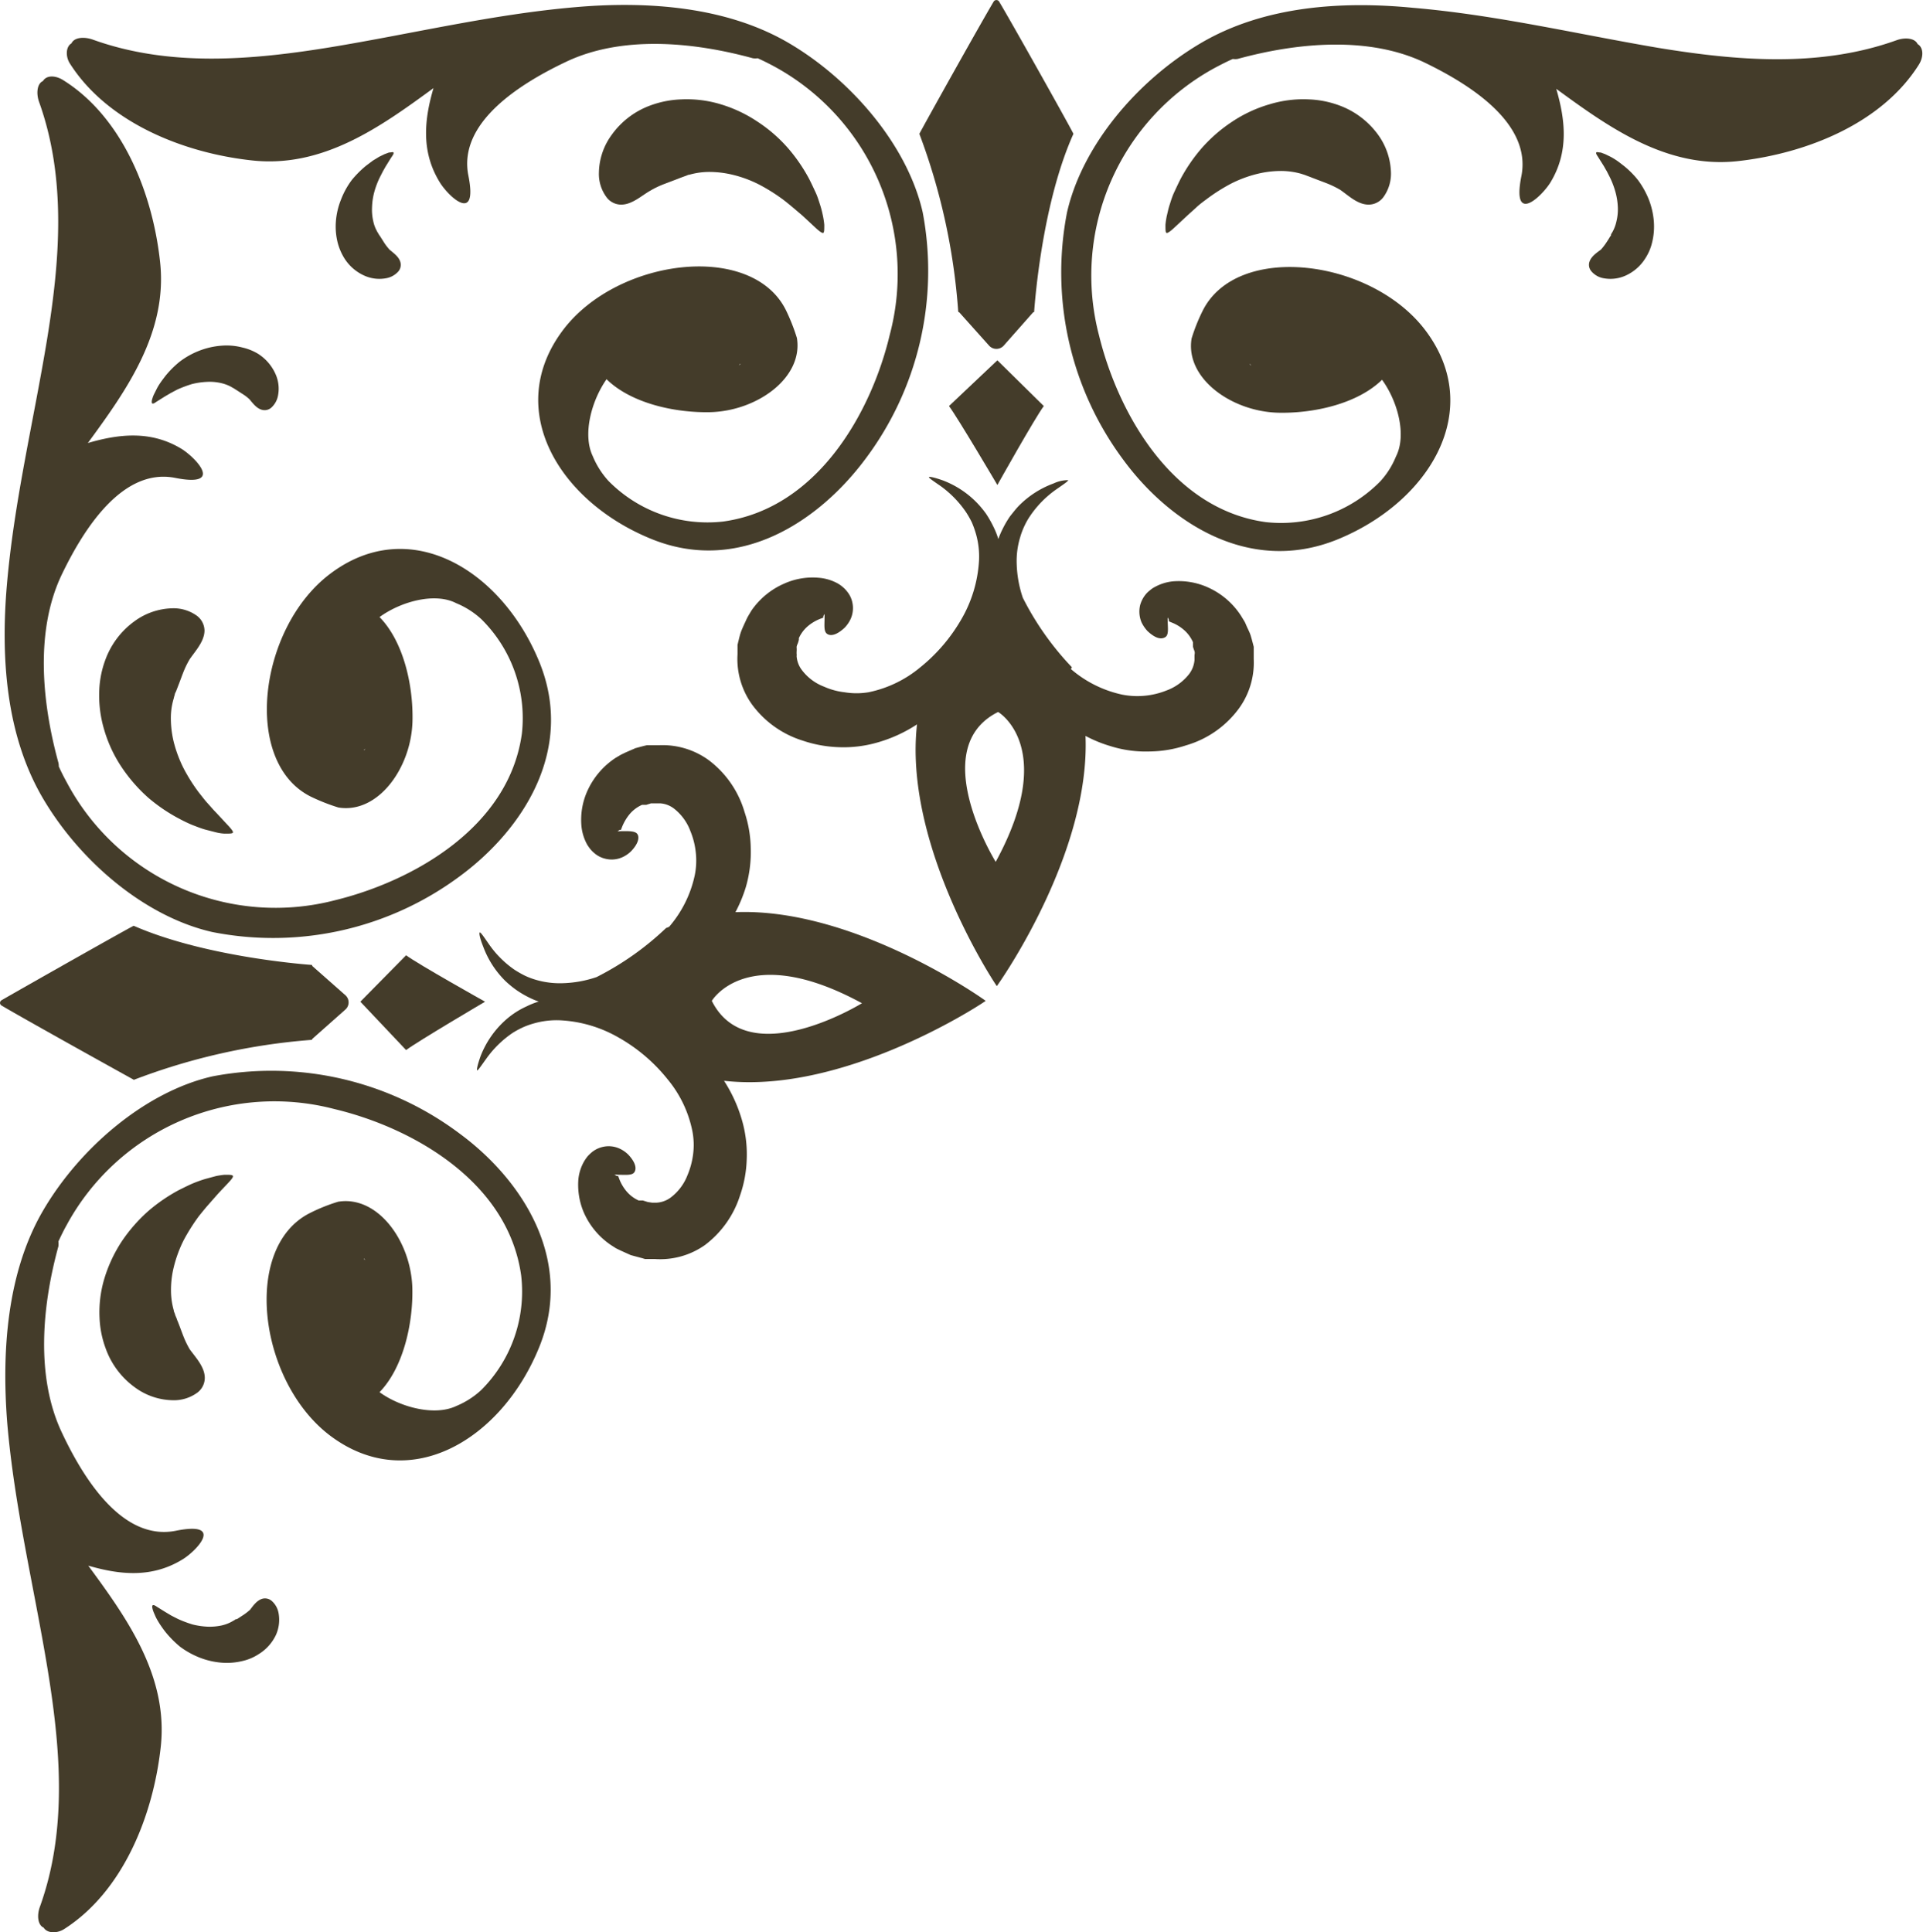 <svg xmlns="http://www.w3.org/2000/svg" viewBox="0 0 138.32 139.01"><defs><style>.cls-1{fill:rgba(68,60,42,100);}</style></defs><g id="Capa_2" data-name="Capa 2"><g id="object"><path class="cls-1" d="M90.18,47.42l0-.45,0-.23,0-.21c-.07-.27-.14-.55-.22-.81s-.21-.48-.31-.72-.1-.23-.17-.35l-.22-.36a5.5,5.5,0,0,0-2.3-2,5.11,5.11,0,0,0-2.58-.47,3.41,3.41,0,0,0-1.34.42,1.65,1.65,0,0,0-.33.23,1.74,1.74,0,0,0-.31.3,2.12,2.12,0,0,0-.39.76,2,2,0,0,0,.1,1.24,2.55,2.55,0,0,0,.43.63c.6.56,1,.6,1.27.44s.19-.64.18-1.17a1.87,1.87,0,0,1,0-.25.67.67,0,0,1,.08.17c0,.11,0,.07,0,.1l0,0,.15.07a3,3,0,0,1,.91.53,2.48,2.48,0,0,1,.68.91l0,.12s0,.12,0,.18.07.23.11.35,0,.22,0,.33l0,.08v.22a1.93,1.93,0,0,1-.38,1,3.67,3.67,0,0,1-1.63,1.19,5.65,5.65,0,0,1-3.19.3,8.33,8.33,0,0,1-3.69-1.84l0,0L77.1,48a20.85,20.85,0,0,1-3.53-5,8.28,8.28,0,0,1-.44-2.45,5.83,5.83,0,0,1,.25-1.9,5.34,5.34,0,0,1,.31-.82,5,5,0,0,1,.41-.72A7.37,7.37,0,0,1,76,35.19c.53-.37.85-.58.83-.65a2.49,2.49,0,0,0-1.05.24,6.77,6.77,0,0,0-2.47,1.58c-.23.23-.43.5-.65.77a7,7,0,0,0-.55.94,5.6,5.6,0,0,0-.3.71,5.56,5.56,0,0,0-.35-.88,7.84,7.84,0,0,0-.54-.95,7.26,7.26,0,0,0-.64-.77,6.74,6.74,0,0,0-2.46-1.62c-.65-.23-1-.29-1-.23s.29.26.83.63a7.54,7.54,0,0,1,1.84,1.89,7.11,7.11,0,0,1,.41.72,6.92,6.92,0,0,1,.3.84,5.9,5.9,0,0,1,.22,1.91,9.46,9.46,0,0,1-1.23,4.16,12.34,12.34,0,0,1-3,3.53,8.46,8.46,0,0,1-3.72,1.79,5.27,5.27,0,0,1-1.72,0,5,5,0,0,1-1.47-.4,3.59,3.59,0,0,1-1.61-1.21,1.86,1.86,0,0,1-.37-1,.38.38,0,0,0,0-.15v-.15a1.88,1.88,0,0,0,0-.33c0-.12.08-.24.11-.35a1.67,1.67,0,0,0,.05-.18.61.61,0,0,0,0-.12,2.47,2.47,0,0,1,.69-.9,3.14,3.14,0,0,1,.92-.52l.15-.06,0,0,0-.1a1.14,1.14,0,0,1,.09-.16l0,.24c0,.54-.07,1,.17,1.18s.67.13,1.27-.43a2.3,2.3,0,0,0,.43-.62,1.91,1.91,0,0,0,.12-1.24,1.82,1.82,0,0,0-.38-.76,1.77,1.77,0,0,0-.3-.31,2.29,2.29,0,0,0-.33-.24,3.37,3.37,0,0,0-1.33-.42,5,5,0,0,0-2.59.43,5.52,5.52,0,0,0-2.33,1.94l-.22.37a3.59,3.59,0,0,0-.17.34c-.11.24-.22.47-.32.72s-.16.53-.23.81l-.05.21,0,.22,0,.45a5.62,5.62,0,0,0,1.05,3.63,7.15,7.15,0,0,0,3.61,2.58,9,9,0,0,0,2.59.48,8.8,8.8,0,0,0,2.86-.35,10.32,10.32,0,0,0,2.8-1.29c-.94,8.3,5,17.75,5.74,18.83v0h0v0c.72-1,6.71-9.87,6.38-18a9.52,9.52,0,0,0,1.78.73,8.5,8.5,0,0,0,2.85.39,8.63,8.63,0,0,0,2.6-.44A7.19,7.19,0,0,0,89.09,51,5.6,5.6,0,0,0,90.18,47.42ZM71.62,62s-5.06-8.17.17-10.78C71.79,51.2,76.11,53.76,71.62,62Z"/><path class="cls-1" d="M77.21,9.63C75,14.55,74.46,21.45,74.39,22.36c0,.06,0,.11-.08.11L72.2,24.86a.71.71,0,0,1-1.06,0L69,22.47s-.08,0-.08-.11A45.36,45.36,0,0,0,66.13,9.63c0-.05,4.36-7.87,5.34-9.51a.23.23,0,0,1,.4,0C72.85,1.76,77.23,9.58,77.21,9.63Z"/><path class="cls-1" d="M71.74,25.92l-3.48,3.29h0c.63.84,3.48,5.68,3.48,5.68h0s2.71-4.84,3.34-5.68h0Z"/><path class="cls-1" d="M44.7,14.72a1.31,1.31,0,0,1-1.07-.53,2.8,2.8,0,0,1-.55-1.79A4.71,4.71,0,0,1,44,9.7a5.9,5.9,0,0,1,2.77-2.11A7.12,7.12,0,0,1,49,7.15a8.42,8.42,0,0,1,2.8.34A9.83,9.83,0,0,1,54.5,8.76a10.61,10.61,0,0,1,2.21,1.93,12.06,12.06,0,0,1,1.48,2.16c.18.35.34.7.48,1s.24.64.33.92.15.55.2.79a6,6,0,0,1,.09.61c0,.34,0,.54-.07.58s-.24-.08-.49-.3l-1-.93L57.12,15c-.24-.2-.49-.41-.75-.61a13.1,13.1,0,0,0-1.76-1.11,8.6,8.6,0,0,0-1.92-.71,7.17,7.17,0,0,0-1.77-.2,5.27,5.27,0,0,0-1.34.2c-.1,0-.17.06-.25.08l-.22.08-.19.07-.15.06-1,.38a6.6,6.6,0,0,0-1,.48C46.15,14.07,45.48,14.71,44.7,14.72Z"/><path class="cls-1" d="M28.81,18.9a.73.73,0,0,1-.16.63,1.54,1.54,0,0,1-.9.49,2.63,2.63,0,0,1-1.54-.19,3.27,3.27,0,0,1-1.44-1.25,4.08,4.08,0,0,1-.48-1.12,4.76,4.76,0,0,1-.13-1.53,5.26,5.26,0,0,1,.38-1.6,5.75,5.75,0,0,1,.78-1.4,7.53,7.53,0,0,1,1-1l.49-.37.46-.28.39-.19.32-.12c.18,0,.29-.06.32,0s0,.13-.11.29-.24.38-.39.62-.15.27-.24.41l-.24.47a6.1,6.1,0,0,0-.4,1.06,4.79,4.79,0,0,0-.16,1.1,3.64,3.64,0,0,0,.09,1,2.45,2.45,0,0,0,.26.7.47.47,0,0,0,.07.12l.06.11.06.09.05.07.31.49a4.19,4.19,0,0,0,.36.46C28.3,18.2,28.72,18.48,28.81,18.9Z"/><path class="cls-1" d="M66.37,15.28c-1.08-4.79-5.11-9.52-9.61-12.17S46.56.07,41.45.51c-6,.51-11.8,1.92-17.69,2.89-5.59.91-11.55,1.45-17.11-.56C6,2.62,5.33,2.7,5.14,3.12c-.43.25-.43,1-.08,1.5C7.75,8.8,13.15,11,18.12,11.54c5.13.57,9.31-2.46,13.06-5.2-.65,2.22-.91,4.52.42,6.72.58,1,2.81,3.16,2.09-.43-.75-3.76,3.59-6.55,7-8.17,4-1.92,9.12-1.46,13.46-.27a1.1,1.1,0,0,0,.35,0c.4.18.8.38,1.19.59A17,17,0,0,1,64,24.08c-1.32,5.56-5.18,12.51-12,13.44a10,10,0,0,1-8.23-2.92,6.11,6.11,0,0,1-1.14-1.8c-.73-1.54-.1-3.95,1-5.52,1.77,1.74,4.94,2.43,7.47,2.37,3.38-.09,6.69-2.49,6.22-5.34a14.08,14.08,0,0,0-.79-2c-2.45-4.93-12.07-3.75-16,1.39-4.36,5.73-.33,12.38,6.34,15.08,6.29,2.55,12-1.26,15.33-5.7A22.55,22.55,0,0,0,66.37,15.28ZM53.21,26.2h.08l-.14.06Z"/><path class="cls-1" d="M98.43,14.72a1.33,1.33,0,0,0,1.07-.53,2.86,2.86,0,0,0,.55-1.79,4.86,4.86,0,0,0-.92-2.7,6,6,0,0,0-2.78-2.11,7.06,7.06,0,0,0-2.2-.44,8.33,8.33,0,0,0-2.79.34,9.75,9.75,0,0,0-2.74,1.27,10.87,10.87,0,0,0-2.21,1.93,12.06,12.06,0,0,0-1.48,2.16c-.18.35-.34.7-.48,1s-.24.64-.33.92-.14.55-.2.79a6,6,0,0,0-.09.61c0,.34,0,.54.07.58s.24-.08.49-.3l1-.93c.2-.19.43-.38.65-.59s.49-.41.76-.61a13,13,0,0,1,1.75-1.11,8.79,8.79,0,0,1,1.92-.71,7.17,7.17,0,0,1,1.77-.2,5.36,5.36,0,0,1,1.35.2l.25.08.21.08.19.07.15.06,1,.38a7.15,7.15,0,0,1,1,.48C97,14.07,97.64,14.71,98.43,14.72Z"/><path class="cls-1" d="M114.31,18.9a.71.71,0,0,0,.17.63,1.48,1.48,0,0,0,.89.49,2.66,2.66,0,0,0,1.55-.19,3.24,3.24,0,0,0,1.43-1.25,3.55,3.55,0,0,0,.48-1.12,4.76,4.76,0,0,0,.13-1.53,5.56,5.56,0,0,0-.37-1.6,6.13,6.13,0,0,0-.79-1.4,6.5,6.5,0,0,0-1-1c-.17-.13-.33-.26-.49-.37s-.31-.2-.46-.28l-.39-.19-.32-.12c-.18,0-.29-.06-.32,0s0,.13.11.29l.39.62c.08.12.15.27.24.41l.24.47a6.1,6.1,0,0,1,.4,1.06,4.82,4.82,0,0,1,.17,1.1,3.62,3.62,0,0,1-.1,1,2.81,2.81,0,0,1-.25.7,1.27,1.27,0,0,1-.07.12.41.41,0,0,1-.07.11.41.41,0,0,0,0,.09l-.06.07c-.11.19-.21.34-.31.49a4.19,4.19,0,0,1-.36.46C114.82,18.2,114.41,18.48,114.31,18.9Z"/><path class="cls-1" d="M80.83,33.12c3.28,4.44,9,8.25,15.34,5.7,6.66-2.7,10.69-9.35,6.34-15.08-3.91-5.14-13.53-6.32-16-1.39a13.09,13.09,0,0,0-.8,2c-.47,2.85,2.85,5.25,6.22,5.34,2.54.06,5.7-.63,7.48-2.37,1.14,1.57,1.78,4,1,5.52a5.91,5.91,0,0,1-1.14,1.8,10,10,0,0,1-8.22,2.92c-6.78-.93-10.64-7.88-12-13.44A17,17,0,0,1,87.48,4.83c.4-.21.79-.41,1.2-.59a1.08,1.08,0,0,0,.34,0c4.34-1.19,9.47-1.65,13.47.27,3.35,1.62,7.69,4.41,6.94,8.17-.71,3.59,1.52,1.39,2.1.43,1.33-2.2,1.06-4.5.41-6.72,3.75,2.74,7.94,5.77,13.07,5.2,5-.56,10.36-2.74,13-6.92.36-.55.36-1.25-.08-1.5-.18-.42-.88-.5-1.5-.28-5.56,2-11.53,1.47-17.11.56-5.9-1-11.7-2.38-17.7-2.89C96.56.07,90.94.41,86.36,3.11s-8.52,7.38-9.61,12.17A22.59,22.59,0,0,0,80.83,33.12ZM90,26.27l-.14-.06h.08Z"/><path class="cls-1" d="M47.41,53.61l-.45,0-.22,0-.21,0c-.28.06-.55.14-.82.21l-.71.31-.35.17-.37.22a5.6,5.6,0,0,0-2,2.31,5.06,5.06,0,0,0-.46,2.57,3.43,3.43,0,0,0,.41,1.35,3.29,3.29,0,0,0,.23.33,2.13,2.13,0,0,0,.3.3,1.84,1.84,0,0,0,.76.39,1.87,1.87,0,0,0,1.24-.1,2.16,2.16,0,0,0,.63-.43c.57-.59.61-1.05.44-1.26s-.63-.19-1.17-.19a.88.88,0,0,1-.24,0l.16-.09c.12,0,.08,0,.1-.05s0,0,0,0a1.16,1.16,0,0,0,.06-.15,3.53,3.53,0,0,1,.53-.91,2.48,2.48,0,0,1,.91-.69l.13,0,.17,0,.35-.11.33,0,.09,0h.22a1.83,1.83,0,0,1,1,.37,3.66,3.66,0,0,1,1.19,1.63,5.46,5.46,0,0,1,.38,1.47,5.31,5.31,0,0,1-.07,1.72,8.33,8.33,0,0,1-1.84,3.69l0,0a2,2,0,0,1-.22.09,20.85,20.85,0,0,1-5,3.53,8.28,8.28,0,0,1-2.45.44,6.11,6.11,0,0,1-1.9-.24,5.34,5.34,0,0,1-.82-.31,8,8,0,0,1-.72-.41,7.21,7.21,0,0,1-1.86-1.86c-.37-.53-.58-.85-.65-.83s0,.4.24,1a6.77,6.77,0,0,0,1.58,2.47,7.26,7.26,0,0,0,.77.64,7.07,7.07,0,0,0,.94.56,5.6,5.6,0,0,0,.71.3,5.56,5.56,0,0,0-.88.35,5.85,5.85,0,0,0-.95.54,6.23,6.23,0,0,0-.77.64A6.74,6.74,0,0,0,34.56,76c-.23.65-.29,1-.23,1s.26-.3.64-.83a7.48,7.48,0,0,1,1.88-1.85,6.29,6.29,0,0,1,.73-.4,5.44,5.44,0,0,1,.83-.3,5.9,5.9,0,0,1,1.91-.22,9.33,9.33,0,0,1,4.16,1.23,12.15,12.15,0,0,1,3.53,3,8.44,8.44,0,0,1,1.79,3.73,5.22,5.22,0,0,1,.05,1.71,5.64,5.64,0,0,1-.4,1.47,3.67,3.67,0,0,1-1.21,1.61,1.89,1.89,0,0,1-1.05.37H47l-.08,0-.33-.05-.35-.11-.17,0-.13,0a2.45,2.45,0,0,1-.9-.69,3.11,3.11,0,0,1-.52-.92,1.16,1.16,0,0,0-.06-.15s0,0,0,0,0,0-.09,0l-.17-.09a1,1,0,0,1,.25,0c.53,0,1,.06,1.17-.17s.14-.67-.42-1.27a2.17,2.17,0,0,0-.63-.44,1.88,1.88,0,0,0-1.23-.12,1.92,1.92,0,0,0-.77.38,3,3,0,0,0-.31.3,3.29,3.29,0,0,0-.23.33,3.23,3.23,0,0,0-.43,1.34A5.07,5.07,0,0,0,42,87.24a5.49,5.49,0,0,0,1.95,2.33l.36.23.35.17.71.32.82.22.2.06.23,0,.45,0a5.58,5.58,0,0,0,3.63-1A7.19,7.19,0,0,0,53.23,86a8.63,8.63,0,0,0,.48-2.59,8.8,8.8,0,0,0-.35-2.86,10.6,10.6,0,0,0-1.28-2.8c8.29.94,17.74-5,18.82-5.75h0c-1-.73-9.87-6.71-18-6.38a10.28,10.28,0,0,0,.74-1.78A9,9,0,0,0,54,61a8.63,8.63,0,0,0-.45-2.6A7.19,7.19,0,0,0,51,54.7,5.64,5.64,0,0,0,47.41,53.61ZM62,72.17S53.81,77.23,51.2,72C51.2,72,53.75,67.68,62,72.17Z"/><path class="cls-1" d="M9.62,66.6c4.93,2.16,11.83,2.74,12.74,2.81.06,0,.1,0,.1.08l2.4,2.12a.69.69,0,0,1,0,1l-2.39,2.12s0,.07-.1.08A45.33,45.33,0,0,0,9.63,77.68S1.76,73.32.12,72.34a.22.22,0,0,1,0-.39C1.76,71,9.58,66.58,9.62,66.6Z"/><path class="cls-1" d="M25.92,72.06l3.29,3.48h0c.84-.63,5.68-3.48,5.68-3.48h0s-4.84-2.71-5.68-3.34h0Z"/><path class="cls-1" d="M14.73,99.11a1.33,1.33,0,0,1-.53,1.07,2.85,2.85,0,0,1-1.78.55,4.71,4.71,0,0,1-2.71-.92A5.9,5.9,0,0,1,7.6,97a7.12,7.12,0,0,1-.44-2.2A8.42,8.42,0,0,1,7.5,92,10.29,10.29,0,0,1,8.76,89.3a11.45,11.45,0,0,1,1.93-2.2,12.25,12.25,0,0,1,2.16-1.48c.36-.18.7-.35,1-.48a9.48,9.48,0,0,1,.92-.33l.78-.21a6,6,0,0,1,.61-.09c.35,0,.55,0,.59.08s-.09.24-.31.48-.57.59-.93,1l-.58.66c-.2.23-.41.49-.62.75a14.18,14.18,0,0,0-1.11,1.76,9.21,9.21,0,0,0-.7,1.91,6.84,6.84,0,0,0-.2,1.78,5.27,5.27,0,0,0,.2,1.34c0,.09.06.17.08.25s.05.15.08.22a1.34,1.34,0,0,1,.07.18,1.16,1.16,0,0,0,.06.15c.15.38.26.69.38,1a6.6,6.6,0,0,0,.48,1C14.08,97.66,14.72,98.33,14.73,99.11Z"/><path class="cls-1" d="M18.92,115a.75.75,0,0,1,.63.17,1.53,1.53,0,0,1,.49.89,2.66,2.66,0,0,1-.19,1.55A3.24,3.24,0,0,1,18.6,119a3.55,3.55,0,0,1-1.12.48,4.76,4.76,0,0,1-1.53.13,5.56,5.56,0,0,1-1.6-.37,6.1,6.1,0,0,1-1.4-.78,7.53,7.53,0,0,1-1-1c-.14-.17-.26-.34-.37-.5s-.2-.31-.28-.45-.14-.28-.19-.4a2.13,2.13,0,0,1-.12-.31c-.05-.18-.06-.29,0-.32s.14,0,.3.11l.61.38.42.25.47.24a8.31,8.31,0,0,0,1.06.4,5.41,5.41,0,0,0,1.1.16,4.1,4.1,0,0,0,1-.09,2.79,2.79,0,0,0,.7-.26l.12-.07.11-.06a.24.24,0,0,1,.09-.06l.07,0,.49-.32a4.19,4.19,0,0,0,.46-.36C18.21,115.51,18.5,115.09,18.92,115Z"/><path class="cls-1" d="M15.29,77.43c-4.8,1.09-9.53,5.12-12.17,9.62s-3,10.2-2.6,15.31c.51,6,1.93,11.8,2.9,17.69.91,5.59,1.46,11.55-.55,17.12-.23.62-.15,1.32.27,1.5.26.43,1,.43,1.51.08,4.18-2.69,6.36-8.09,6.91-13.06.57-5.13-2.46-9.31-5.21-13.06,2.23.65,4.53.91,6.73-.42,1-.58,3.16-2.81-.43-2.09-3.77.75-6.56-3.59-8.17-7-1.92-4-1.47-9.12-.28-13.46a1.45,1.45,0,0,0,0-.35c.19-.4.38-.8.6-1.19a17,17,0,0,1,19.24-8.34c5.56,1.32,12.52,5.18,13.45,12A10,10,0,0,1,34.61,100a6,6,0,0,1-1.8,1.15c-1.54.73-4,.1-5.51-1,1.73-1.78,2.42-5,2.36-7.48-.09-3.38-2.49-6.69-5.34-6.22a12.68,12.68,0,0,0-2,.8c-4.93,2.44-3.75,12.07,1.39,16,5.73,4.35,12.39.31,15.08-6.35,2.55-6.3-1.27-12.06-5.7-15.33A22.56,22.56,0,0,0,15.29,77.43ZM26.2,90.59s0,0,0-.08a.78.78,0,0,1,.05.14Z"/><path class="cls-1" d="M14.71,45.38a1.36,1.36,0,0,0-.53-1.07,2.86,2.86,0,0,0-1.79-.55,4.78,4.78,0,0,0-2.7.92,5.92,5.92,0,0,0-2.11,2.78,7.06,7.06,0,0,0-.44,2.2,8.6,8.6,0,0,0,.34,2.79,9.75,9.75,0,0,0,1.27,2.74,11.51,11.51,0,0,0,1.93,2.21,12.17,12.17,0,0,0,2.16,1.47q.54.29,1,.48c.34.13.64.25.93.33l.78.2a3.1,3.1,0,0,0,.61.09c.35,0,.55,0,.59-.07s-.09-.24-.31-.48l-.93-1c-.19-.19-.38-.42-.59-.65s-.4-.49-.61-.75a12.5,12.5,0,0,1-1.11-1.76,9.25,9.25,0,0,1-.71-1.91,7.24,7.24,0,0,1-.2-1.78,4.83,4.83,0,0,1,.21-1.34,1.82,1.82,0,0,1,.07-.25c0-.08.05-.15.08-.22a1.34,1.34,0,0,0,.07-.18,1.56,1.56,0,0,0,.06-.15c.15-.38.26-.69.38-1a6.6,6.6,0,0,1,.48-1C14.05,46.83,14.69,46.16,14.71,45.38Z"/><path class="cls-1" d="M18.88,29.49a.73.73,0,0,0,.63-.16,1.55,1.55,0,0,0,.49-.89,2.57,2.57,0,0,0-.19-1.55,3.32,3.32,0,0,0-1.25-1.44A3.81,3.81,0,0,0,17.44,25a4.49,4.49,0,0,0-1.53-.13,5.56,5.56,0,0,0-1.6.37,5.77,5.77,0,0,0-1.4.79,6.94,6.94,0,0,0-1,1c-.13.17-.26.34-.37.5s-.2.31-.27.45-.14.28-.2.4-.09.23-.12.32-.06.29,0,.32.14,0,.29-.11l.62-.39.41-.24.47-.25a8.92,8.92,0,0,1,1.06-.4,5.41,5.41,0,0,1,1.11-.16,3.6,3.6,0,0,1,1,.09,2.79,2.79,0,0,1,.7.26l.12.07.11.06.09.06.08.05.48.31a2.89,2.89,0,0,1,.46.36C18.18,29,18.46,29.4,18.88,29.49Z"/><path class="cls-1" d="M33.12,63c4.43-3.28,8.25-9,5.69-15.34C36.11,41,29.45,36.94,23.72,41.3c-5.13,3.9-6.31,13.52-1.38,16a14.16,14.16,0,0,0,2,.79c2.85.47,5.25-2.85,5.33-6.22.06-2.54-.63-5.7-2.37-7.48,1.57-1.14,4-1.78,5.51-1a6.07,6.07,0,0,1,1.81,1.15,10,10,0,0,1,2.92,8.22c-.92,6.78-7.88,10.64-13.44,12A17,17,0,0,1,4.83,56.33c-.22-.4-.42-.79-.6-1.19a1.1,1.1,0,0,0-.05-.35C3,50.45,2.53,45.32,4.45,41.32c1.61-3.35,4.4-7.69,8.16-6.94,3.6.71,1.39-1.52.43-2.1-2.2-1.33-4.5-1.06-6.72-.41,2.74-3.75,5.77-7.94,5.19-13.07-.55-5-2.74-10.36-6.91-13C4,5.4,3.34,5.4,3.09,5.83c-.42.18-.5.88-.28,1.5,2,5.56,1.48,11.53.57,17.12C2.41,30.34,1,36.14.49,42.14.06,47.25.4,52.87,3.1,57.45s7.39,8.52,12.18,9.6A22.52,22.52,0,0,0,33.12,63Zm-6.86-9.14L26.2,54a.22.22,0,0,0,0-.08Z"/></g></g></svg>